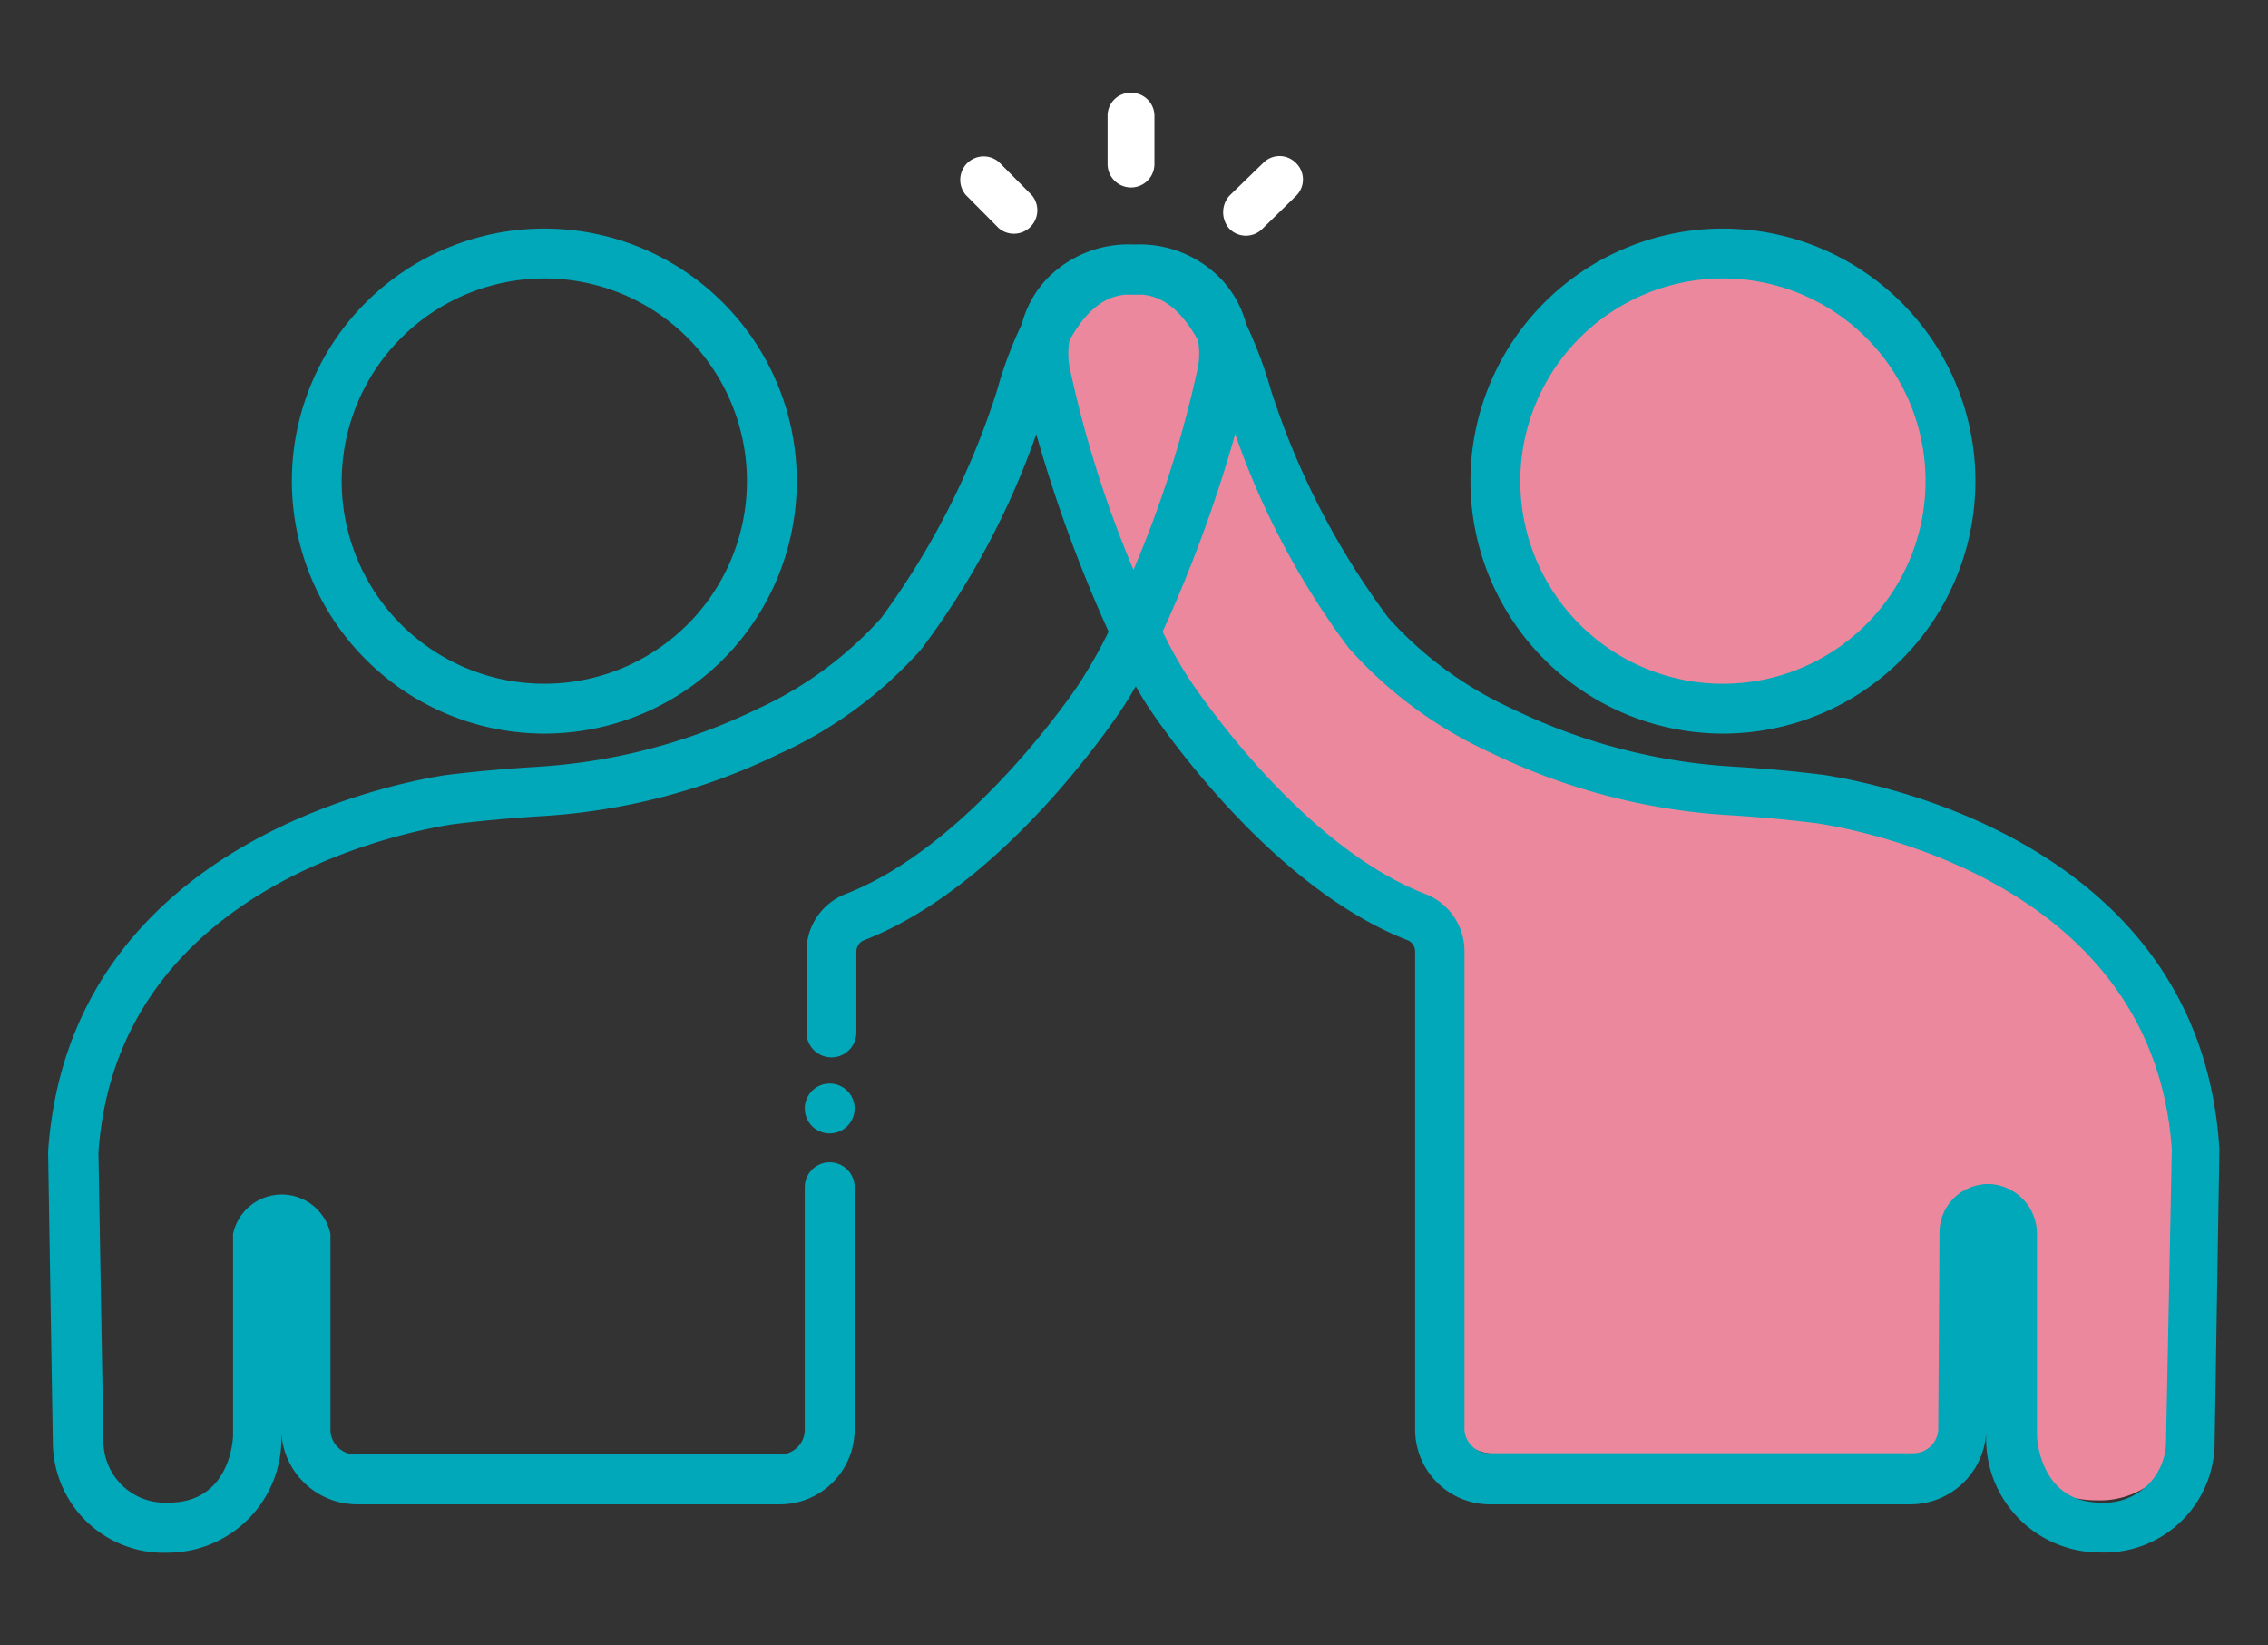 <svg xmlns="http://www.w3.org/2000/svg" viewBox="0 0 91 66"><rect x="0" y="0" width="91" height="66" fill="#333333" stroke="none"/><defs><style>.cls-1{fill:#eb889d;}.cls-2{fill:#fff;}.cls-3{fill:#00a8ba;}.cls-4{fill:none;}</style></defs><g id="圖層_1" data-name="圖層 1"><ellipse class="cls-1" cx="69.21" cy="19.3" rx="9.15" ry="9.2"/><path class="cls-1" d="M46.42,11.16c2.17.18,3.28,2.38,4.1,5a31.08,31.08,0,0,0,4.73,9.18,15.91,15.91,0,0,0,5.27,3.82,24,24,0,0,0,9.13,2.34c1,.07,2.23.17,3.44.32,2,.3,14,2.6,14.79,13.69l-.19,11.34a3.43,3.43,0,0,1-3.55,3.34c-3.38,0-3.52-3.55-3.52-3.55l0-7.89a.94.94,0,0,0-1.88,0l0,7.57a2,2,0,0,1-2,2H60a2,2,0,0,1-2-2V37.75a1.45,1.45,0,0,0-.93-1.36c-5.44-2.09-9.83-8.85-9.83-8.85a45,45,0,0,1-4.74-12.43C42.15,13,43.43,10.93,46.42,11.16Z"/><path class="cls-2" d="M45.38,3.72a.92.92,0,0,0-.94.93V6.58a.94.94,0,0,0,1.88,0V4.66A.93.93,0,0,0,45.38,3.72Z"/><path class="cls-2" d="M41.4,7.83,40.08,6.5a.94.94,0,0,0-1.33,1.32l1.32,1.33A.94.94,0,0,0,41.4,7.83Z"/><path class="cls-2" d="M52,6.54a.92.92,0,0,0-1.32,0L49.33,7.85a1,1,0,0,0,0,1.33.93.93,0,0,0,1.32,0L52,7.86A.92.92,0,0,0,52,6.54Z"/><path class="cls-3" d="M21.84,29.43A10.13,10.13,0,1,0,11.71,19.3,10.14,10.14,0,0,0,21.84,29.43Zm0-18.26a8.13,8.13,0,1,1-8.13,8.13A8.15,8.15,0,0,1,21.84,11.17Z"/><path class="cls-3" d="M33.29,43.47a1,1,0,0,0-1,1v0a1,1,0,0,0,1,1,1,1,0,0,0,1-1A1,1,0,0,0,33.29,43.47Z"/><path class="cls-3" d="M69.16,29.43A10.13,10.13,0,1,0,59,19.3,10.14,10.14,0,0,0,69.16,29.43Zm0-18.26A8.13,8.13,0,1,1,61,19.3,8.14,8.14,0,0,1,69.16,11.17Z"/><path class="cls-3" d="M73.2,31.09c-1.1-.14-2.3-.25-3.57-.33a23.41,23.41,0,0,1-8.92-2.31,15.16,15.16,0,0,1-5-3.66A31.36,31.36,0,0,1,51,15.67,17.3,17.3,0,0,0,50,13a4.17,4.17,0,0,0-1-1.8A4.53,4.53,0,0,0,45.5,9.81,4.55,4.55,0,0,0,42,11.19,4.17,4.17,0,0,0,41,13a16.3,16.3,0,0,0-1,2.68,31.61,31.61,0,0,1-4.65,9.12,15.16,15.16,0,0,1-5,3.66,23.41,23.41,0,0,1-8.92,2.31c-1.26.08-2.47.19-3.59.33-2.51.4-15.08,3-15.91,15.1l.19,11.68a4.45,4.45,0,0,0,4.62,4.41h0a4.57,4.57,0,0,0,4.55-4.65V57.5a3.05,3.05,0,0,0,3.05,2.85H31.24a3,3,0,0,0,3.05-3.05V47.63a1,1,0,0,0-2,0V57.3a1,1,0,0,1-1.05,1.05H14.31a1,1,0,0,1-1.05-1.05l0-7.8a2,2,0,0,0-3.91,0l0,8.08c0,.28-.18,2.7-2.57,2.7h0a2.47,2.47,0,0,1-2.63-2.45l-.2-11.59c.73-10.54,12-12.82,14.2-13.17,1.05-.13,2.21-.24,3.44-.32a25.23,25.23,0,0,0,9.68-2.51,17,17,0,0,0,5.7-4.2,31.93,31.93,0,0,0,4.61-8.62,56.62,56.62,0,0,0,2.9,7.92,18.6,18.6,0,0,1-1,1.8c0,.07-4.37,6.71-9.54,8.72a2.46,2.46,0,0,0-1.58,2.32v3.24a1,1,0,0,0,2,0V38.18a.49.49,0,0,1,.31-.46c5.77-2.24,10.3-9.2,10.49-9.5s.27-.44.41-.69c.14.25.28.48.41.69s4.72,7.26,10.5,9.5a.49.49,0,0,1,.3.46V57.3a3,3,0,0,0,3,3.05H76.69a3.05,3.05,0,0,0,3-2.84v.15a4.56,4.56,0,0,0,4.56,4.62h0a4.43,4.43,0,0,0,4.61-4.42l.19-11.76C88.31,34.05,75.74,31.49,73.2,31.09ZM42.91,14.71a3.07,3.07,0,0,1,0-1.05c.65-1.18,1.38-1.77,2.25-1.84h.66c.87.07,1.6.66,2.25,1.84a3.07,3.07,0,0,1,0,1.05,45.07,45.07,0,0,1-2.59,8.15A45.07,45.07,0,0,1,42.91,14.71Zm44,43.1a2.47,2.47,0,0,1-2.62,2.47h0c-2.36,0-2.55-2.42-2.56-2.66l0-8.12a2,2,0,0,0-1.9-2h-.06a2,2,0,0,0-1.36.55,1.94,1.94,0,0,0-.59,1.4l-.05,7.8a1,1,0,0,1-1,1.05H59.76a1,1,0,0,1-1-1.05V38.18a2.46,2.46,0,0,0-1.58-2.32c-5.17-2-9.49-8.65-9.53-8.72a16.55,16.55,0,0,1-1-1.8,55.11,55.11,0,0,0,2.91-7.93A31.6,31.6,0,0,0,54.12,26a17.13,17.13,0,0,0,5.7,4.2,25.27,25.27,0,0,0,9.68,2.51c1.23.08,2.39.19,3.42.32,2.24.35,13.5,2.63,14.22,13.08Z"/><rect class="cls-4" x="0.5" y="0.5" width="90" height="65"/></g></svg>